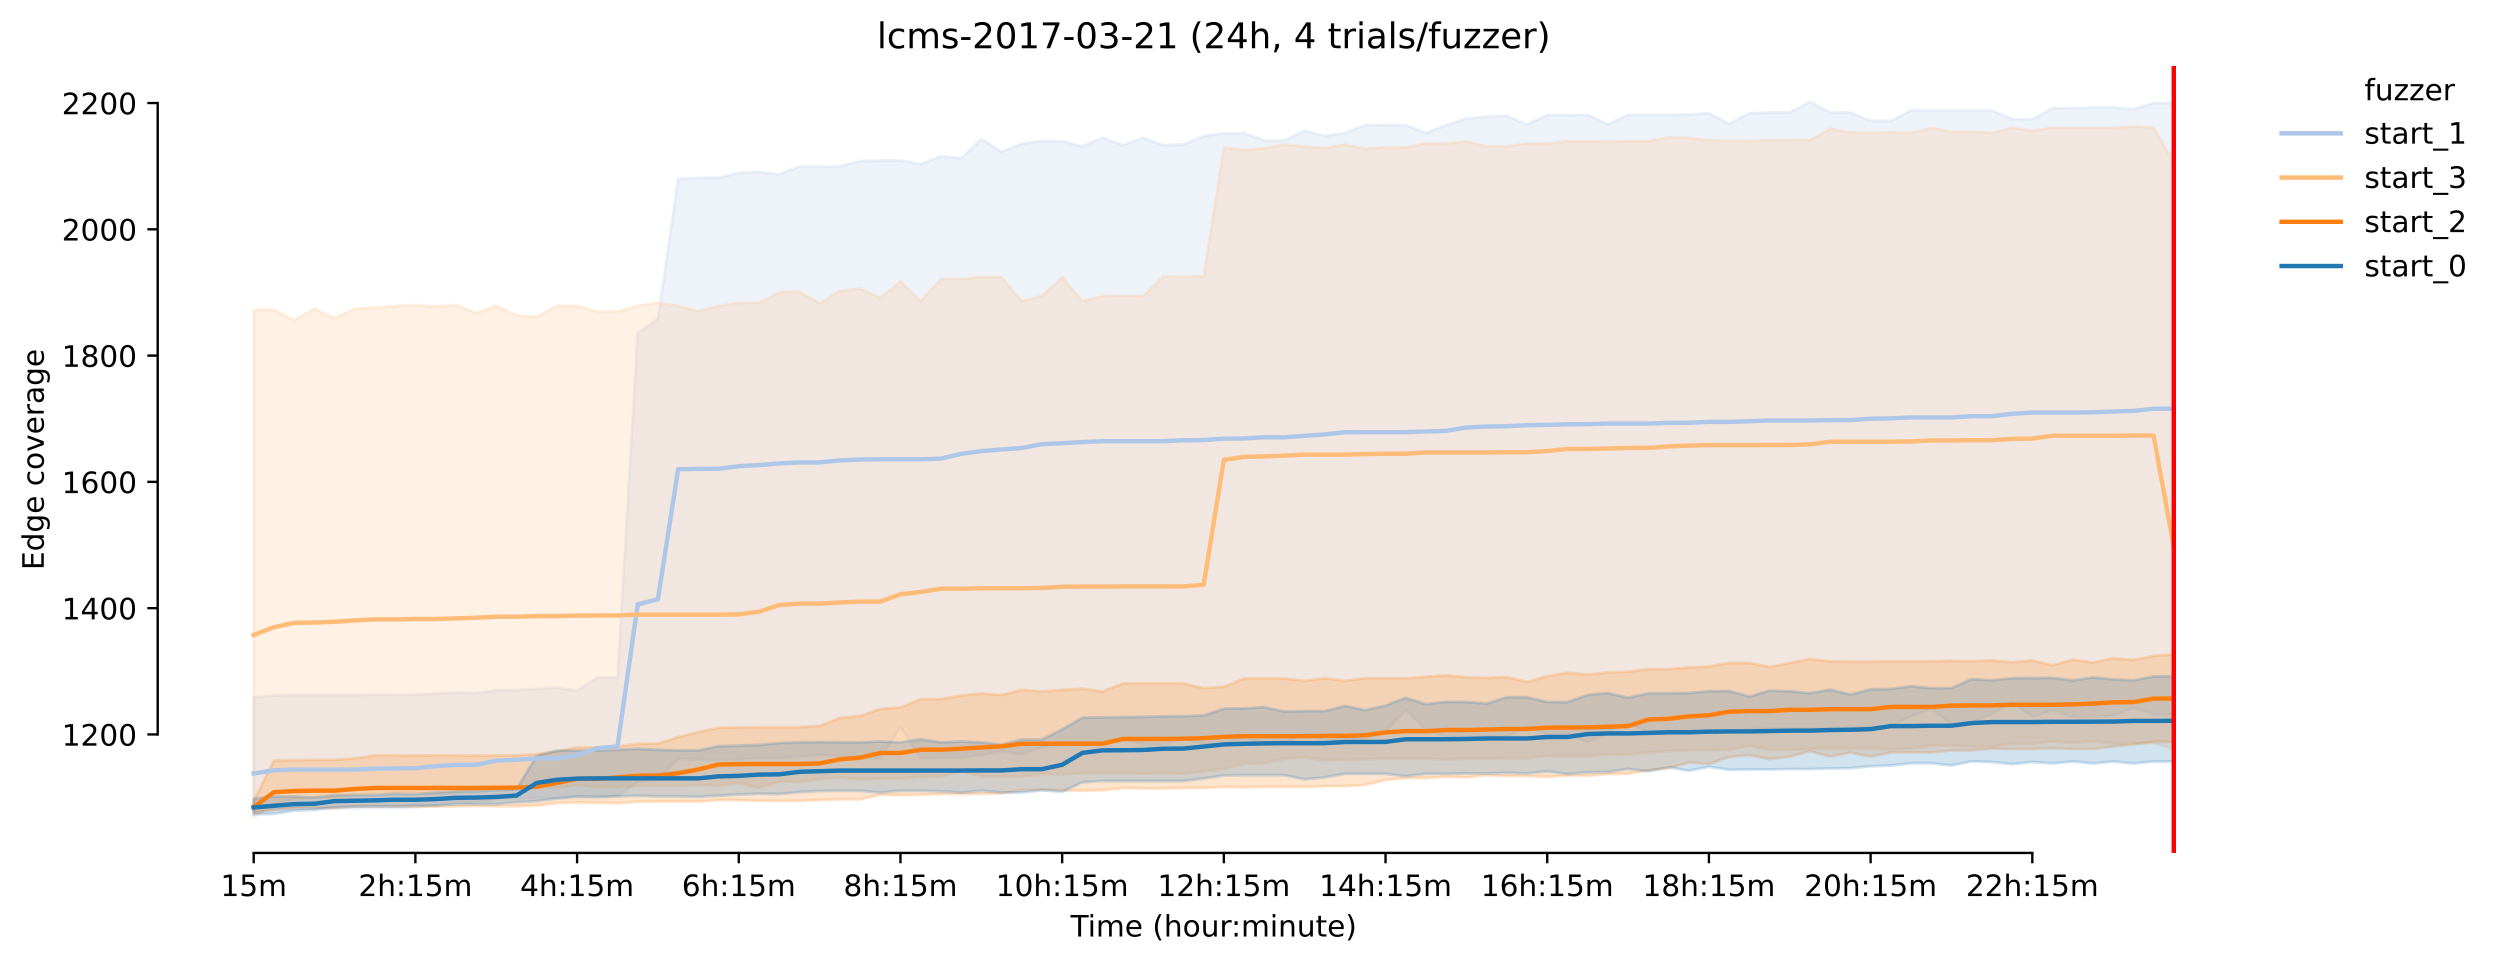 <?xml version="1.0" encoding="utf-8" standalone="no"?>
<!DOCTYPE svg PUBLIC "-//W3C//DTD SVG 1.1//EN"
  "http://www.w3.org/Graphics/SVG/1.1/DTD/svg11.dtd">
<!-- Created with matplotlib (https://matplotlib.org/) -->
<svg height="325.986pt" version="1.1" viewBox="0 0 845.42 325.986" width="845.42pt" xmlns="http://www.w3.org/2000/svg" xmlns:xlink="http://www.w3.org/1999/xlink">
 <defs>
  <style type="text/css">*{stroke-linecap:butt;stroke-linejoin:round;}</style>
 </defs>
 <g id="figure_1">
  <g id="patch_1">
   <path d="M 0 325.986 
L 845.42 325.986 
L 845.42 0 
L 0 0 
z
" style="fill:#ffffff;"/>
  </g>
  <g id="axes_1">
   <g id="patch_2">
    <path d="M 53.328 288.43 
L 767.568 288.43 
L 767.568 22.318 
L 53.328 22.318 
z
" style="fill:#ffffff;"/>
   </g>
   <g id="PolyCollection_1">
    <defs>
     <path d="M 85.794 -90.179 
L 85.794 -50.933 
L 92.628 -52.299 
L 99.463 -52.642 
L 106.298 -52.642 
L 113.133 -52.513 
L 119.968 -52.642 
L 126.803 -52.684 
L 133.637 -52.642 
L 140.472 -52.809 
L 147.307 -53.795 
L 154.142 -54.606 
L 160.977 -54.734 
L 167.812 -55.671 
L 174.646 -55.887 
L 181.481 -56.229 
L 188.316 -56.101 
L 195.151 -56.097 
L 201.986 -56.1 
L 208.821 -56.781 
L 215.655 -61.481 
L 222.49 -62.592 
L 229.325 -69.424 
L 236.16 -69.083 
L 242.995 -69.083 
L 249.83 -69.083 
L 256.664 -69.595 
L 263.499 -69.595 
L 270.334 -70.193 
L 277.169 -70.776 
L 284.004 -70.178 
L 290.839 -69.638 
L 297.673 -69.638 
L 304.508 -80.16 
L 311.343 -69.638 
L 318.178 -69.766 
L 325.013 -69.766 
L 331.848 -70.748 
L 338.682 -71.773 
L 345.517 -70.919 
L 352.352 -73.31 
L 359.187 -73.908 
L 366.022 -74.165 
L 372.857 -74.165 
L 379.691 -76.086 
L 386.526 -74.165 
L 393.361 -74.165 
L 400.196 -76.086 
L 407.031 -74.335 
L 413.866 -74.378 
L 420.7 -76.471 
L 427.535 -74.549 
L 434.37 -74.549 
L 441.205 -77.752 
L 448.04 -75.403 
L 454.875 -76.001 
L 461.709 -75.982 
L 468.544 -78.52 
L 475.379 -85.974 
L 482.214 -79.161 
L 489.049 -76.898 
L 495.884 -76.898 
L 502.718 -76.898 
L 509.553 -76.898 
L 516.388 -80.442 
L 523.223 -77.495 
L 530.058 -77.923 
L 536.893 -74.933 
L 543.727 -78.35 
L 550.562 -81.552 
L 557.397 -78.35 
L 564.232 -78.777 
L 571.067 -78.777 
L 577.902 -78.947 
L 584.736 -78.947 
L 591.571 -79.374 
L 598.406 -79.631 
L 605.241 -79.631 
L 612.076 -79.631 
L 618.911 -79.887 
L 625.745 -79.887 
L 632.58 -80.186 
L 639.415 -80.442 
L 646.25 -83.688 
L 653.085 -86.352 
L 659.92 -80.955 
L 666.754 -81.809 
L 673.589 -84.473 
L 680.424 -88.513 
L 687.259 -83.517 
L 694.094 -85.765 
L 700.929 -83.517 
L 707.763 -83.517 
L 714.598 -83.944 
L 721.433 -86.619 
L 728.268 -84.371 
L 735.103 -84.371 
L 735.103 -291.145 
L 735.103 -291.145 
L 728.268 -291.145 
L 721.433 -289.027 
L 714.598 -289.693 
L 707.763 -289.608 
L 700.929 -289.437 
L 694.094 -289.437 
L 687.259 -285.636 
L 680.424 -285.79 
L 673.589 -288.668 
L 666.754 -288.668 
L 659.92 -288.668 
L 653.085 -288.668 
L 646.25 -288.668 
L 639.415 -285.124 
L 632.58 -285.155 
L 625.745 -287.942 
L 618.911 -287.942 
L 612.076 -291.572 
L 605.241 -287.942 
L 598.406 -287.942 
L 591.571 -287.686 
L 584.736 -284.184 
L 577.902 -287.686 
L 571.067 -287.259 
L 564.232 -287.174 
L 557.397 -287.174 
L 550.562 -287.174 
L 543.727 -283.945 
L 536.893 -287.174 
L 530.058 -287.088 
L 523.223 -287.088 
L 516.388 -283.892 
L 509.553 -286.832 
L 502.718 -286.576 
L 495.884 -285.893 
L 489.049 -283.672 
L 482.214 -281.067 
L 475.379 -283.672 
L 468.544 -283.737 
L 461.709 -283.672 
L 454.875 -281.024 
L 448.04 -279.999 
L 441.205 -281.836 
L 434.37 -278.505 
L 427.535 -278.505 
L 420.7 -280.896 
L 413.866 -280.896 
L 407.031 -279.999 
L 400.196 -277.138 
L 393.361 -276.903 
L 386.526 -279.402 
L 379.691 -276.903 
L 372.857 -279.402 
L 366.022 -276.54 
L 359.187 -278.291 
L 352.352 -278.291 
L 345.517 -277.437 
L 338.682 -274.704 
L 331.848 -279.017 
L 325.013 -272.441 
L 318.178 -273.209 
L 311.343 -270.519 
L 304.508 -271.715 
L 297.673 -271.715 
L 290.839 -271.544 
L 284.004 -269.74 
L 277.169 -269.622 
L 270.334 -269.622 
L 263.499 -267.107 
L 256.664 -267.829 
L 249.83 -267.572 
L 242.995 -265.864 
L 236.16 -265.818 
L 229.325 -265.523 
L 222.49 -218.249 
L 215.655 -213.381 
L 208.821 -96.883 
L 201.986 -96.849 
L 195.151 -92.485 
L 188.316 -93.467 
L 181.481 -93.083 
L 174.646 -92.656 
L 167.812 -92.613 
L 160.977 -91.631 
L 154.142 -91.759 
L 147.307 -91.417 
L 140.472 -91.118 
L 133.637 -91.034 
L 126.803 -91.075 
L 119.968 -90.947 
L 113.133 -90.951 
L 106.298 -90.947 
L 99.463 -90.947 
L 92.628 -90.734 
L 85.794 -90.179 
z
" id="mb928b76006" style="stroke:#aec7e8;stroke-opacity:0.2;"/>
    </defs>
    <g clip-path="url(#pbad30c7a7d)">
     <use style="fill:#aec7e8;fill-opacity:0.2;stroke:#aec7e8;stroke-opacity:0.2;" x="0" xlink:href="#mb928b76006" y="325.986"/>
    </g>
   </g>
   <g id="PolyCollection_2">
    <defs>
     <path d="M 85.794 -221.196 
L 85.794 -49.652 
L 92.628 -54.129 
L 99.463 -55.756 
L 106.298 -56.4 
L 113.133 -56.271 
L 119.968 -57.254 
L 126.803 -57.638 
L 133.637 -57.937 
L 140.472 -57.937 
L 147.307 -57.382 
L 154.142 -58.138 
L 160.977 -58.577 
L 167.812 -59.3 
L 174.646 -59.047 
L 181.481 -59.559 
L 188.316 -59.517 
L 195.151 -60.456 
L 201.986 -59.773 
L 208.821 -59.816 
L 215.655 -60.278 
L 222.49 -60.286 
L 229.325 -60.286 
L 236.16 -60.585 
L 242.995 -60.286 
L 249.83 -61.182 
L 256.664 -59.56 
L 263.499 -61.652 
L 270.334 -61.567 
L 277.169 -62.485 
L 284.004 -62.976 
L 290.839 -62.421 
L 297.673 -62.671 
L 304.508 -62.677 
L 311.343 -63.275 
L 318.178 -63.446 
L 325.013 -65.142 
L 331.848 -63.446 
L 338.682 -63.446 
L 345.517 -63.446 
L 352.352 -64.158 
L 359.187 -64.129 
L 366.022 -64.513 
L 372.857 -64.513 
L 379.691 -64.552 
L 386.526 -64.385 
L 393.361 -64.556 
L 400.196 -64.385 
L 407.031 -65.154 
L 413.866 -65.965 
L 420.7 -67.747 
L 427.535 -67.93 
L 434.37 -69.394 
L 441.205 -69.809 
L 448.04 -68.869 
L 454.875 -69.161 
L 461.709 -69.211 
L 468.544 -69.467 
L 475.379 -69.467 
L 482.214 -69.467 
L 489.049 -69.152 
L 495.884 -69.467 
L 502.718 -69.467 
L 509.553 -69.552 
L 516.388 -69.552 
L 523.223 -70.321 
L 530.058 -70.321 
L 536.893 -70.321 
L 543.727 -70.876 
L 550.562 -70.791 
L 557.397 -71.512 
L 564.232 -72.022 
L 571.067 -72.243 
L 577.902 -72.371 
L 584.736 -72.414 
L 591.571 -73.747 
L 598.406 -72.414 
L 605.241 -72.414 
L 612.076 -72.798 
L 618.911 -72.798 
L 625.745 -72.798 
L 632.58 -72.798 
L 639.415 -72.627 
L 646.25 -72.883 
L 653.085 -73.823 
L 659.92 -73.823 
L 666.754 -73.524 
L 673.589 -73.524 
L 680.424 -74.506 
L 687.259 -74.506 
L 694.094 -75.318 
L 700.929 -74.756 
L 707.763 -75.318 
L 714.598 -74.506 
L 721.433 -74.677 
L 728.268 -74.677 
L 735.103 -72.606 
L 735.103 -271.181 
L 735.103 -271.181 
L 728.268 -282.818 
L 721.433 -283.261 
L 714.598 -282.818 
L 707.763 -282.818 
L 700.929 -282.818 
L 694.094 -282.818 
L 687.259 -281.878 
L 680.424 -282.818 
L 673.589 -281.067 
L 666.754 -281.451 
L 659.92 -281.451 
L 653.085 -282.732 
L 646.25 -281.071 
L 639.415 -281.238 
L 632.58 -281.067 
L 625.745 -281.238 
L 618.911 -282.519 
L 612.076 -278.633 
L 605.241 -278.633 
L 598.406 -278.655 
L 591.571 -278.339 
L 584.736 -278.334 
L 577.902 -278.572 
L 571.067 -279.402 
L 564.232 -279.53 
L 557.397 -278.249 
L 550.562 -278.249 
L 543.727 -278.035 
L 536.893 -278.206 
L 530.058 -278.206 
L 523.223 -277.48 
L 516.388 -277.497 
L 509.553 -276.583 
L 502.718 -276.498 
L 495.884 -278.163 
L 489.049 -277.48 
L 482.214 -277.497 
L 475.379 -276.199 
L 468.544 -276.199 
L 461.709 -275.644 
L 454.875 -277.138 
L 448.04 -275.9 
L 441.205 -276.455 
L 434.37 -277.138 
L 427.535 -275.9 
L 420.7 -275.216 
L 413.866 -276.12 
L 407.031 -232.598 
L 400.196 -232.384 
L 393.361 -232.555 
L 386.526 -225.85 
L 379.691 -226.014 
L 372.857 -225.85 
L 366.022 -224.228 
L 359.187 -232.256 
L 352.352 -226.001 
L 345.517 -224.142 
L 338.682 -232.341 
L 331.848 -232.299 
L 325.013 -231.701 
L 318.178 -231.713 
L 311.343 -224.141 
L 304.508 -230.847 
L 297.673 -225.338 
L 290.839 -228.455 
L 284.004 -227.601 
L 277.169 -223.373 
L 270.334 -227.43 
L 263.499 -227.174 
L 256.664 -223.63 
L 249.83 -223.587 
L 242.995 -222.562 
L 236.16 -220.813 
L 229.325 -222.562 
L 222.49 -223.587 
L 215.655 -222.562 
L 208.821 -220.647 
L 201.986 -220.598 
L 195.151 -222.562 
L 188.316 -222.562 
L 181.481 -218.822 
L 174.646 -219.336 
L 167.812 -222.578 
L 160.977 -220.146 
L 154.142 -222.861 
L 147.307 -222.306 
L 140.472 -222.861 
L 133.637 -222.477 
L 126.803 -221.921 
L 119.968 -221.58 
L 113.133 -218.415 
L 106.298 -221.58 
L 99.463 -217.694 
L 92.628 -221.203 
L 85.794 -221.196 
z
" id="mb381935b8e" style="stroke:#ffbb78;stroke-opacity:0.2;"/>
    </defs>
    <g clip-path="url(#pbad30c7a7d)">
     <use style="fill:#ffbb78;fill-opacity:0.2;stroke:#ffbb78;stroke-opacity:0.2;" x="0" xlink:href="#mb381935b8e" y="325.986"/>
    </g>
   </g>
   <g id="PolyCollection_3">
    <defs>
     <path d="M 85.794 -55.118 
L 85.794 -51.19 
L 92.628 -52.086 
L 99.463 -52.684 
L 106.298 -52.77 
L 113.133 -52.727 
L 119.968 -53.323 
L 126.803 -53.325 
L 133.637 -53.325 
L 140.472 -53.239 
L 147.307 -53.239 
L 154.142 -53.325 
L 160.977 -53.41 
L 167.812 -53.325 
L 174.646 -53.368 
L 181.481 -53.538 
L 188.316 -54.389 
L 195.151 -54.649 
L 201.986 -54.521 
L 208.821 -54.35 
L 215.655 -54.862 
L 222.49 -54.948 
L 229.325 -54.948 
L 236.16 -54.948 
L 242.995 -55.375 
L 249.83 -55.372 
L 256.664 -55.161 
L 263.499 -55.161 
L 270.334 -55.161 
L 277.169 -55.375 
L 284.004 -55.674 
L 290.839 -55.674 
L 297.673 -57.254 
L 304.508 -57.04 
L 311.343 -57.254 
L 318.178 -57.467 
L 325.013 -57.467 
L 331.848 -57.553 
L 338.682 -57.681 
L 345.517 -58.706 
L 352.352 -58.919 
L 359.187 -58.748 
L 366.022 -58.577 
L 372.857 -58.748 
L 379.691 -59.513 
L 386.526 -59.346 
L 393.361 -59.346 
L 400.196 -59.517 
L 407.031 -59.517 
L 413.866 -59.859 
L 420.7 -59.73 
L 427.535 -59.859 
L 434.37 -59.859 
L 441.205 -59.859 
L 448.04 -60.115 
L 454.875 -60.115 
L 461.709 -60.542 
L 468.544 -62.25 
L 475.379 -62.846 
L 482.214 -62.848 
L 489.049 -63.318 
L 495.884 -63.099 
L 502.718 -63.83 
L 509.553 -63.531 
L 516.388 -63.531 
L 523.223 -63.275 
L 530.058 -63.659 
L 536.893 -63.659 
L 543.727 -64.211 
L 550.562 -64.3 
L 557.397 -65.496 
L 564.232 -66.136 
L 571.067 -68.143 
L 577.902 -67.631 
L 584.736 -69.98 
L 591.571 -70.577 
L 598.406 -69.254 
L 605.241 -70.108 
L 612.076 -71.942 
L 618.911 -70.108 
L 625.745 -71.474 
L 632.58 -70.108 
L 639.415 -71.517 
L 646.25 -71.517 
L 653.085 -71.517 
L 659.92 -72.157 
L 666.754 -72.23 
L 673.589 -72.742 
L 680.424 -72.67 
L 687.259 -72.67 
L 694.094 -72.969 
L 700.929 -72.67 
L 707.763 -72.67 
L 714.598 -73.524 
L 721.433 -74.2 
L 728.268 -75.104 
L 735.103 -75.097 
L 735.103 -104.698 
L 735.103 -104.698 
L 728.268 -104.228 
L 721.433 -102.795 
L 714.598 -103.417 
L 707.763 -101.922 
L 700.929 -102.905 
L 694.094 -101.026 
L 687.259 -102.648 
L 680.424 -102.058 
L 673.589 -102.648 
L 666.754 -102.349 
L 659.92 -102.563 
L 653.085 -102.349 
L 646.25 -102.349 
L 639.415 -102.349 
L 632.58 -102.221 
L 625.745 -102.221 
L 618.911 -102.349 
L 612.076 -103.173 
L 605.241 -101.794 
L 598.406 -100.442 
L 591.571 -101.794 
L 584.736 -101.794 
L 577.902 -100.599 
L 571.067 -100.257 
L 564.232 -99.702 
L 557.397 -99.744 
L 550.562 -98.805 
L 543.727 -98.591 
L 536.893 -97.908 
L 530.058 -98.463 
L 523.223 -97.353 
L 516.388 -95.389 
L 509.553 -97.021 
L 502.718 -96.755 
L 495.884 -96.969 
L 489.049 -97.609 
L 482.214 -97.139 
L 475.379 -96.627 
L 468.544 -96.629 
L 461.709 -96.627 
L 454.875 -95.773 
L 448.04 -96.627 
L 441.205 -95.791 
L 434.37 -96.499 
L 427.535 -96.499 
L 420.7 -96.499 
L 413.866 -93.766 
L 407.031 -93.253 
L 400.196 -94.876 
L 393.361 -94.876 
L 386.526 -94.876 
L 379.691 -94.876 
L 372.857 -92.143 
L 366.022 -93.083 
L 359.187 -92.698 
L 352.352 -92.157 
L 345.517 -92.698 
L 338.682 -90.99 
L 331.848 -91.46 
L 325.013 -90.819 
L 318.178 -89.581 
L 311.343 -89.581 
L 304.508 -86.72 
L 297.673 -86.25 
L 290.839 -83.858 
L 284.004 -83.218 
L 277.169 -80.485 
L 270.334 -80.1 
L 263.499 -80.1 
L 256.664 -80.1 
L 249.83 -80.015 
L 242.995 -79.887 
L 236.16 -78.435 
L 229.325 -76.727 
L 222.49 -74.506 
L 215.655 -74.463 
L 208.821 -73.576 
L 201.986 -73.268 
L 195.151 -73.268 
L 188.316 -71.858 
L 181.481 -70.926 
L 174.646 -70.535 
L 167.812 -70.535 
L 160.977 -70.449 
L 154.142 -70.535 
L 147.307 -70.537 
L 140.472 -70.449 
L 133.637 -70.535 
L 126.803 -70.535 
L 119.968 -69.51 
L 113.133 -69.04 
L 106.298 -68.998 
L 99.463 -68.955 
L 92.628 -68.741 
L 85.794 -55.118 
z
" id="m3c348979eb" style="stroke:#ff7f0e;stroke-opacity:0.2;"/>
    </defs>
    <g clip-path="url(#pbad30c7a7d)">
     <use style="fill:#ff7f0e;fill-opacity:0.2;stroke:#ff7f0e;stroke-opacity:0.2;" x="0" xlink:href="#m3c348979eb" y="325.986"/>
    </g>
   </g>
   <g id="PolyCollection_4">
    <defs>
     <path d="M 85.794 -55.887 
L 85.794 -50.633 
L 92.628 -50.763 
L 99.463 -51.873 
L 106.298 -52.129 
L 113.133 -53.026 
L 119.968 -53.197 
L 126.803 -53.324 
L 133.637 -53.282 
L 140.472 -53.538 
L 147.307 -53.538 
L 154.142 -54.051 
L 160.977 -54.051 
L 167.812 -54.051 
L 174.646 -54.689 
L 181.481 -55.076 
L 188.316 -55.93 
L 195.151 -56.698 
L 201.986 -56.528 
L 208.821 -56.698 
L 215.655 -56.865 
L 222.49 -56.698 
L 229.325 -56.698 
L 236.16 -56.528 
L 242.995 -56.912 
L 249.83 -57.296 
L 256.664 -57.549 
L 263.499 -57.424 
L 270.334 -58.15 
L 277.169 -58.49 
L 284.004 -58.577 
L 290.839 -58.573 
L 297.673 -57.937 
L 304.508 -58.577 
L 311.343 -58.577 
L 318.178 -58.407 
L 325.013 -57.937 
L 331.848 -58.577 
L 338.682 -57.975 
L 345.517 -57.98 
L 352.352 -58.748 
L 359.187 -58.193 
L 366.022 -61.439 
L 372.857 -61.866 
L 379.691 -61.866 
L 386.526 -61.866 
L 393.361 -61.866 
L 400.196 -61.866 
L 407.031 -62.72 
L 413.866 -63.745 
L 420.7 -63.83 
L 427.535 -63.83 
L 434.37 -63.83 
L 441.205 -62.421 
L 448.04 -63.104 
L 454.875 -64.3 
L 461.709 -64.3 
L 468.544 -64.3 
L 475.379 -63.488 
L 482.214 -64.3 
L 489.049 -64.3 
L 495.884 -64.428 
L 502.718 -64.428 
L 509.553 -64.641 
L 516.388 -64.411 
L 523.223 -65.154 
L 530.058 -64.203 
L 536.893 -64.77 
L 543.727 -64.898 
L 550.562 -65.923 
L 557.397 -65.154 
L 564.232 -66.52 
L 571.067 -65.367 
L 577.902 -66.691 
L 584.736 -65.666 
L 591.571 -65.794 
L 598.406 -65.794 
L 605.241 -65.923 
L 612.076 -65.914 
L 618.911 -66.136 
L 625.745 -66.206 
L 632.58 -66.862 
L 639.415 -67.101 
L 646.25 -67.887 
L 653.085 -67.887 
L 659.92 -67.118 
L 666.754 -68.528 
L 673.589 -68.314 
L 680.424 -67.545 
L 687.259 -68.309 
L 694.094 -67.802 
L 700.929 -68.485 
L 707.763 -67.802 
L 714.598 -68.485 
L 721.433 -67.802 
L 728.268 -68.485 
L 735.103 -68.485 
L 735.103 -97.268 
L 735.103 -97.268 
L 728.268 -97.225 
L 721.433 -95.91 
L 714.598 -96.243 
L 707.763 -96.883 
L 700.929 -95.901 
L 694.094 -96.755 
L 687.259 -96.67 
L 680.424 -96.628 
L 673.589 -95.92 
L 666.754 -96.328 
L 659.92 -93.279 
L 653.085 -93.253 
L 646.25 -93.894 
L 639.415 -93.02 
L 632.58 -92.869 
L 625.745 -91.129 
L 618.911 -92.784 
L 612.076 -91.545 
L 605.241 -92.237 
L 598.406 -92.442 
L 591.571 -90.436 
L 584.736 -92.314 
L 577.902 -92.228 
L 571.067 -91.631 
L 564.232 -91.545 
L 557.397 -91.545 
L 550.562 -90.008 
L 543.727 -91.631 
L 536.893 -90.99 
L 530.058 -88.556 
L 523.223 -88.592 
L 516.388 -90.179 
L 509.553 -90.179 
L 502.718 -88.043 
L 495.884 -88.599 
L 489.049 -88.634 
L 482.214 -87.849 
L 475.379 -90.008 
L 468.544 -87.403 
L 461.709 -85.823 
L 454.875 -87.275 
L 448.04 -85.528 
L 441.205 -85.524 
L 434.37 -85.353 
L 427.535 -86.848 
L 420.7 -86.421 
L 413.866 -86.335 
L 407.031 -84.029 
L 400.196 -83.816 
L 393.361 -83.73 
L 386.526 -83.559 
L 379.691 -83.474 
L 372.857 -83.346 
L 366.022 -83.303 
L 359.187 -79.289 
L 352.352 -75.873 
L 345.517 -75.877 
L 338.682 -74.169 
L 331.848 -74.933 
L 325.013 -75.232 
L 318.178 -74.933 
L 311.343 -76.001 
L 304.508 -74.933 
L 297.673 -75.232 
L 290.839 -74.933 
L 284.004 -74.933 
L 277.169 -75.019 
L 270.334 -74.933 
L 263.499 -74.72 
L 256.664 -74.079 
L 249.83 -73.825 
L 242.995 -73.652 
L 236.16 -72.2 
L 229.325 -72.2 
L 222.49 -72.422 
L 215.655 -72.755 
L 208.821 -72.414 
L 201.986 -72.205 
L 195.151 -72.157 
L 188.316 -72.157 
L 181.481 -70.407 
L 174.646 -59.047 
L 167.812 -58.791 
L 160.977 -58.364 
L 154.142 -58.279 
L 147.307 -57.98 
L 140.472 -57.428 
L 133.637 -57.553 
L 126.803 -57.126 
L 119.968 -57.126 
L 113.133 -57.126 
L 106.298 -56.279 
L 99.463 -56.613 
L 92.628 -56.613 
L 85.794 -55.887 
z
" id="m5c5ca39ece" style="stroke:#1f77b4;stroke-opacity:0.2;"/>
    </defs>
    <g clip-path="url(#pbad30c7a7d)">
     <use style="fill:#1f77b4;fill-opacity:0.2;stroke:#1f77b4;stroke-opacity:0.2;" x="0" xlink:href="#m5c5ca39ece" y="325.986"/>
    </g>
   </g>
   <g id="matplotlib.axis_1">
    <g id="xtick_1">
     <g id="line2d_1">
      <defs>
       <path d="M 0 0 
L 0 3.5 
" id="md177430ce3" style="stroke:#000000;stroke-width:0.8;"/>
      </defs>
      <g>
       <use style="stroke:#000000;stroke-width:0.8;" x="85.794" xlink:href="#md177430ce3" y="288.43"/>
      </g>
     </g>
     <g id="text_1">
      <!-- 15m -->
      <g transform="translate(74.561 303.029)scale(0.1 -0.1)">
       <defs>
        <path d="M 12.406 8.297 
L 28.516 8.297 
L 28.516 63.922 
L 10.984 60.406 
L 10.984 69.391 
L 28.422 72.906 
L 38.281 72.906 
L 38.281 8.297 
L 54.391 8.297 
L 54.391 0 
L 12.406 0 
z
" id="DejaVuSans-49"/>
        <path d="M 10.797 72.906 
L 49.516 72.906 
L 49.516 64.594 
L 19.828 64.594 
L 19.828 46.734 
Q 21.969 47.469 24.109 47.828 
Q 26.266 48.188 28.422 48.188 
Q 40.625 48.188 47.75 41.5 
Q 54.891 34.812 54.891 23.391 
Q 54.891 11.625 47.562 5.094 
Q 40.234 -1.422 26.906 -1.422 
Q 22.312 -1.422 17.547 -0.641 
Q 12.797 0.141 7.719 1.703 
L 7.719 11.625 
Q 12.109 9.234 16.797 8.062 
Q 21.484 6.891 26.703 6.891 
Q 35.156 6.891 40.078 11.328 
Q 45.016 15.766 45.016 23.391 
Q 45.016 31 40.078 35.438 
Q 35.156 39.891 26.703 39.891 
Q 22.75 39.891 18.812 39.016 
Q 14.891 38.141 10.797 36.281 
z
" id="DejaVuSans-53"/>
        <path d="M 52 44.188 
Q 55.375 50.25 60.062 53.125 
Q 64.75 56 71.094 56 
Q 79.641 56 84.281 50.016 
Q 88.922 44.047 88.922 33.016 
L 88.922 0 
L 79.891 0 
L 79.891 32.719 
Q 79.891 40.578 77.094 44.375 
Q 74.312 48.188 68.609 48.188 
Q 61.625 48.188 57.562 43.547 
Q 53.516 38.922 53.516 30.906 
L 53.516 0 
L 44.484 0 
L 44.484 32.719 
Q 44.484 40.625 41.703 44.406 
Q 38.922 48.188 33.109 48.188 
Q 26.219 48.188 22.156 43.531 
Q 18.109 38.875 18.109 30.906 
L 18.109 0 
L 9.078 0 
L 9.078 54.688 
L 18.109 54.688 
L 18.109 46.188 
Q 21.188 51.219 25.484 53.609 
Q 29.781 56 35.688 56 
Q 41.656 56 45.828 52.969 
Q 50 49.953 52 44.188 
z
" id="DejaVuSans-109"/>
       </defs>
       <use xlink:href="#DejaVuSans-49"/>
       <use x="63.623" xlink:href="#DejaVuSans-53"/>
       <use x="127.246" xlink:href="#DejaVuSans-109"/>
      </g>
     </g>
    </g>
    <g id="xtick_2">
     <g id="line2d_2">
      <g>
       <use style="stroke:#000000;stroke-width:0.8;" x="140.472" xlink:href="#md177430ce3" y="288.43"/>
      </g>
     </g>
     <g id="text_2">
      <!-- 2h:15m -->
      <g transform="translate(121.205 303.029)scale(0.1 -0.1)">
       <defs>
        <path d="M 19.188 8.297 
L 53.609 8.297 
L 53.609 0 
L 7.328 0 
L 7.328 8.297 
Q 12.938 14.109 22.625 23.891 
Q 32.328 33.688 34.812 36.531 
Q 39.547 41.844 41.422 45.531 
Q 43.312 49.219 43.312 52.781 
Q 43.312 58.594 39.234 62.25 
Q 35.156 65.922 28.609 65.922 
Q 23.969 65.922 18.812 64.312 
Q 13.672 62.703 7.812 59.422 
L 7.812 69.391 
Q 13.766 71.781 18.938 73 
Q 24.125 74.219 28.422 74.219 
Q 39.75 74.219 46.484 68.547 
Q 53.219 62.891 53.219 53.422 
Q 53.219 48.922 51.531 44.891 
Q 49.859 40.875 45.406 35.406 
Q 44.188 33.984 37.641 27.219 
Q 31.109 20.453 19.188 8.297 
z
" id="DejaVuSans-50"/>
        <path d="M 54.891 33.016 
L 54.891 0 
L 45.906 0 
L 45.906 32.719 
Q 45.906 40.484 42.875 44.328 
Q 39.844 48.188 33.797 48.188 
Q 26.516 48.188 22.312 43.547 
Q 18.109 38.922 18.109 30.906 
L 18.109 0 
L 9.078 0 
L 9.078 75.984 
L 18.109 75.984 
L 18.109 46.188 
Q 21.344 51.125 25.703 53.562 
Q 30.078 56 35.797 56 
Q 45.219 56 50.047 50.172 
Q 54.891 44.344 54.891 33.016 
z
" id="DejaVuSans-104"/>
        <path d="M 11.719 12.406 
L 22.016 12.406 
L 22.016 0 
L 11.719 0 
z
M 11.719 51.703 
L 22.016 51.703 
L 22.016 39.312 
L 11.719 39.312 
z
" id="DejaVuSans-58"/>
       </defs>
       <use xlink:href="#DejaVuSans-50"/>
       <use x="63.623" xlink:href="#DejaVuSans-104"/>
       <use x="127.002" xlink:href="#DejaVuSans-58"/>
       <use x="160.693" xlink:href="#DejaVuSans-49"/>
       <use x="224.316" xlink:href="#DejaVuSans-53"/>
       <use x="287.939" xlink:href="#DejaVuSans-109"/>
      </g>
     </g>
    </g>
    <g id="xtick_3">
     <g id="line2d_3">
      <g>
       <use style="stroke:#000000;stroke-width:0.8;" x="195.151" xlink:href="#md177430ce3" y="288.43"/>
      </g>
     </g>
     <g id="text_3">
      <!-- 4h:15m -->
      <g transform="translate(175.884 303.029)scale(0.1 -0.1)">
       <defs>
        <path d="M 37.797 64.312 
L 12.891 25.391 
L 37.797 25.391 
z
M 35.203 72.906 
L 47.609 72.906 
L 47.609 25.391 
L 58.016 25.391 
L 58.016 17.188 
L 47.609 17.188 
L 47.609 0 
L 37.797 0 
L 37.797 17.188 
L 4.891 17.188 
L 4.891 26.703 
z
" id="DejaVuSans-52"/>
       </defs>
       <use xlink:href="#DejaVuSans-52"/>
       <use x="63.623" xlink:href="#DejaVuSans-104"/>
       <use x="127.002" xlink:href="#DejaVuSans-58"/>
       <use x="160.693" xlink:href="#DejaVuSans-49"/>
       <use x="224.316" xlink:href="#DejaVuSans-53"/>
       <use x="287.939" xlink:href="#DejaVuSans-109"/>
      </g>
     </g>
    </g>
    <g id="xtick_4">
     <g id="line2d_4">
      <g>
       <use style="stroke:#000000;stroke-width:0.8;" x="249.83" xlink:href="#md177430ce3" y="288.43"/>
      </g>
     </g>
     <g id="text_4">
      <!-- 6h:15m -->
      <g transform="translate(230.562 303.029)scale(0.1 -0.1)">
       <defs>
        <path d="M 33.016 40.375 
Q 26.375 40.375 22.484 35.828 
Q 18.609 31.297 18.609 23.391 
Q 18.609 15.531 22.484 10.953 
Q 26.375 6.391 33.016 6.391 
Q 39.656 6.391 43.531 10.953 
Q 47.406 15.531 47.406 23.391 
Q 47.406 31.297 43.531 35.828 
Q 39.656 40.375 33.016 40.375 
z
M 52.594 71.297 
L 52.594 62.312 
Q 48.875 64.062 45.094 64.984 
Q 41.312 65.922 37.594 65.922 
Q 27.828 65.922 22.672 59.328 
Q 17.531 52.734 16.797 39.406 
Q 19.672 43.656 24.016 45.922 
Q 28.375 48.188 33.594 48.188 
Q 44.578 48.188 50.953 41.516 
Q 57.328 34.859 57.328 23.391 
Q 57.328 12.156 50.688 5.359 
Q 44.047 -1.422 33.016 -1.422 
Q 20.359 -1.422 13.672 8.266 
Q 6.984 17.969 6.984 36.375 
Q 6.984 53.656 15.188 63.938 
Q 23.391 74.219 37.203 74.219 
Q 40.922 74.219 44.703 73.484 
Q 48.484 72.75 52.594 71.297 
z
" id="DejaVuSans-54"/>
       </defs>
       <use xlink:href="#DejaVuSans-54"/>
       <use x="63.623" xlink:href="#DejaVuSans-104"/>
       <use x="127.002" xlink:href="#DejaVuSans-58"/>
       <use x="160.693" xlink:href="#DejaVuSans-49"/>
       <use x="224.316" xlink:href="#DejaVuSans-53"/>
       <use x="287.939" xlink:href="#DejaVuSans-109"/>
      </g>
     </g>
    </g>
    <g id="xtick_5">
     <g id="line2d_5">
      <g>
       <use style="stroke:#000000;stroke-width:0.8;" x="304.508" xlink:href="#md177430ce3" y="288.43"/>
      </g>
     </g>
     <g id="text_5">
      <!-- 8h:15m -->
      <g transform="translate(285.241 303.029)scale(0.1 -0.1)">
       <defs>
        <path d="M 31.781 34.625 
Q 24.75 34.625 20.719 30.859 
Q 16.703 27.094 16.703 20.516 
Q 16.703 13.922 20.719 10.156 
Q 24.75 6.391 31.781 6.391 
Q 38.812 6.391 42.859 10.172 
Q 46.922 13.969 46.922 20.516 
Q 46.922 27.094 42.891 30.859 
Q 38.875 34.625 31.781 34.625 
z
M 21.922 38.812 
Q 15.578 40.375 12.031 44.719 
Q 8.5 49.078 8.5 55.328 
Q 8.5 64.062 14.719 69.141 
Q 20.953 74.219 31.781 74.219 
Q 42.672 74.219 48.875 69.141 
Q 55.078 64.062 55.078 55.328 
Q 55.078 49.078 51.531 44.719 
Q 48 40.375 41.703 38.812 
Q 48.828 37.156 52.797 32.312 
Q 56.781 27.484 56.781 20.516 
Q 56.781 9.906 50.312 4.234 
Q 43.844 -1.422 31.781 -1.422 
Q 19.734 -1.422 13.25 4.234 
Q 6.781 9.906 6.781 20.516 
Q 6.781 27.484 10.781 32.312 
Q 14.797 37.156 21.922 38.812 
z
M 18.312 54.391 
Q 18.312 48.734 21.844 45.562 
Q 25.391 42.391 31.781 42.391 
Q 38.141 42.391 41.719 45.562 
Q 45.312 48.734 45.312 54.391 
Q 45.312 60.062 41.719 63.234 
Q 38.141 66.406 31.781 66.406 
Q 25.391 66.406 21.844 63.234 
Q 18.312 60.062 18.312 54.391 
z
" id="DejaVuSans-56"/>
       </defs>
       <use xlink:href="#DejaVuSans-56"/>
       <use x="63.623" xlink:href="#DejaVuSans-104"/>
       <use x="127.002" xlink:href="#DejaVuSans-58"/>
       <use x="160.693" xlink:href="#DejaVuSans-49"/>
       <use x="224.316" xlink:href="#DejaVuSans-53"/>
       <use x="287.939" xlink:href="#DejaVuSans-109"/>
      </g>
     </g>
    </g>
    <g id="xtick_6">
     <g id="line2d_6">
      <g>
       <use style="stroke:#000000;stroke-width:0.8;" x="359.187" xlink:href="#md177430ce3" y="288.43"/>
      </g>
     </g>
     <g id="text_6">
      <!-- 10h:15m -->
      <g transform="translate(336.738 303.029)scale(0.1 -0.1)">
       <defs>
        <path d="M 31.781 66.406 
Q 24.172 66.406 20.328 58.906 
Q 16.5 51.422 16.5 36.375 
Q 16.5 21.391 20.328 13.891 
Q 24.172 6.391 31.781 6.391 
Q 39.453 6.391 43.281 13.891 
Q 47.125 21.391 47.125 36.375 
Q 47.125 51.422 43.281 58.906 
Q 39.453 66.406 31.781 66.406 
z
M 31.781 74.219 
Q 44.047 74.219 50.516 64.516 
Q 56.984 54.828 56.984 36.375 
Q 56.984 17.969 50.516 8.266 
Q 44.047 -1.422 31.781 -1.422 
Q 19.531 -1.422 13.062 8.266 
Q 6.594 17.969 6.594 36.375 
Q 6.594 54.828 13.062 64.516 
Q 19.531 74.219 31.781 74.219 
z
" id="DejaVuSans-48"/>
       </defs>
       <use xlink:href="#DejaVuSans-49"/>
       <use x="63.623" xlink:href="#DejaVuSans-48"/>
       <use x="127.246" xlink:href="#DejaVuSans-104"/>
       <use x="190.625" xlink:href="#DejaVuSans-58"/>
       <use x="224.316" xlink:href="#DejaVuSans-49"/>
       <use x="287.939" xlink:href="#DejaVuSans-53"/>
       <use x="351.562" xlink:href="#DejaVuSans-109"/>
      </g>
     </g>
    </g>
    <g id="xtick_7">
     <g id="line2d_7">
      <g>
       <use style="stroke:#000000;stroke-width:0.8;" x="413.866" xlink:href="#md177430ce3" y="288.43"/>
      </g>
     </g>
     <g id="text_7">
      <!-- 12h:15m -->
      <g transform="translate(391.417 303.029)scale(0.1 -0.1)">
       <use xlink:href="#DejaVuSans-49"/>
       <use x="63.623" xlink:href="#DejaVuSans-50"/>
       <use x="127.246" xlink:href="#DejaVuSans-104"/>
       <use x="190.625" xlink:href="#DejaVuSans-58"/>
       <use x="224.316" xlink:href="#DejaVuSans-49"/>
       <use x="287.939" xlink:href="#DejaVuSans-53"/>
       <use x="351.562" xlink:href="#DejaVuSans-109"/>
      </g>
     </g>
    </g>
    <g id="xtick_8">
     <g id="line2d_8">
      <g>
       <use style="stroke:#000000;stroke-width:0.8;" x="468.544" xlink:href="#md177430ce3" y="288.43"/>
      </g>
     </g>
     <g id="text_8">
      <!-- 14h:15m -->
      <g transform="translate(446.096 303.029)scale(0.1 -0.1)">
       <use xlink:href="#DejaVuSans-49"/>
       <use x="63.623" xlink:href="#DejaVuSans-52"/>
       <use x="127.246" xlink:href="#DejaVuSans-104"/>
       <use x="190.625" xlink:href="#DejaVuSans-58"/>
       <use x="224.316" xlink:href="#DejaVuSans-49"/>
       <use x="287.939" xlink:href="#DejaVuSans-53"/>
       <use x="351.562" xlink:href="#DejaVuSans-109"/>
      </g>
     </g>
    </g>
    <g id="xtick_9">
     <g id="line2d_9">
      <g>
       <use style="stroke:#000000;stroke-width:0.8;" x="523.223" xlink:href="#md177430ce3" y="288.43"/>
      </g>
     </g>
     <g id="text_9">
      <!-- 16h:15m -->
      <g transform="translate(500.774 303.029)scale(0.1 -0.1)">
       <use xlink:href="#DejaVuSans-49"/>
       <use x="63.623" xlink:href="#DejaVuSans-54"/>
       <use x="127.246" xlink:href="#DejaVuSans-104"/>
       <use x="190.625" xlink:href="#DejaVuSans-58"/>
       <use x="224.316" xlink:href="#DejaVuSans-49"/>
       <use x="287.939" xlink:href="#DejaVuSans-53"/>
       <use x="351.562" xlink:href="#DejaVuSans-109"/>
      </g>
     </g>
    </g>
    <g id="xtick_10">
     <g id="line2d_10">
      <g>
       <use style="stroke:#000000;stroke-width:0.8;" x="577.902" xlink:href="#md177430ce3" y="288.43"/>
      </g>
     </g>
     <g id="text_10">
      <!-- 18h:15m -->
      <g transform="translate(555.453 303.029)scale(0.1 -0.1)">
       <use xlink:href="#DejaVuSans-49"/>
       <use x="63.623" xlink:href="#DejaVuSans-56"/>
       <use x="127.246" xlink:href="#DejaVuSans-104"/>
       <use x="190.625" xlink:href="#DejaVuSans-58"/>
       <use x="224.316" xlink:href="#DejaVuSans-49"/>
       <use x="287.939" xlink:href="#DejaVuSans-53"/>
       <use x="351.562" xlink:href="#DejaVuSans-109"/>
      </g>
     </g>
    </g>
    <g id="xtick_11">
     <g id="line2d_11">
      <g>
       <use style="stroke:#000000;stroke-width:0.8;" x="632.58" xlink:href="#md177430ce3" y="288.43"/>
      </g>
     </g>
     <g id="text_11">
      <!-- 20h:15m -->
      <g transform="translate(610.132 303.029)scale(0.1 -0.1)">
       <use xlink:href="#DejaVuSans-50"/>
       <use x="63.623" xlink:href="#DejaVuSans-48"/>
       <use x="127.246" xlink:href="#DejaVuSans-104"/>
       <use x="190.625" xlink:href="#DejaVuSans-58"/>
       <use x="224.316" xlink:href="#DejaVuSans-49"/>
       <use x="287.939" xlink:href="#DejaVuSans-53"/>
       <use x="351.562" xlink:href="#DejaVuSans-109"/>
      </g>
     </g>
    </g>
    <g id="xtick_12">
     <g id="line2d_12">
      <g>
       <use style="stroke:#000000;stroke-width:0.8;" x="687.259" xlink:href="#md177430ce3" y="288.43"/>
      </g>
     </g>
     <g id="text_12">
      <!-- 22h:15m -->
      <g transform="translate(664.81 303.029)scale(0.1 -0.1)">
       <use xlink:href="#DejaVuSans-50"/>
       <use x="63.623" xlink:href="#DejaVuSans-50"/>
       <use x="127.246" xlink:href="#DejaVuSans-104"/>
       <use x="190.625" xlink:href="#DejaVuSans-58"/>
       <use x="224.316" xlink:href="#DejaVuSans-49"/>
       <use x="287.939" xlink:href="#DejaVuSans-53"/>
       <use x="351.562" xlink:href="#DejaVuSans-109"/>
      </g>
     </g>
    </g>
    <g id="text_13">
     <!-- Time (hour:minute) -->
     <g transform="translate(362.041 316.707)scale(0.1 -0.1)">
      <defs>
       <path d="M -0.297 72.906 
L 61.375 72.906 
L 61.375 64.594 
L 35.5 64.594 
L 35.5 0 
L 25.594 0 
L 25.594 64.594 
L -0.297 64.594 
z
" id="DejaVuSans-84"/>
       <path d="M 9.422 54.688 
L 18.406 54.688 
L 18.406 0 
L 9.422 0 
z
M 9.422 75.984 
L 18.406 75.984 
L 18.406 64.594 
L 9.422 64.594 
z
" id="DejaVuSans-105"/>
       <path d="M 56.203 29.594 
L 56.203 25.203 
L 14.891 25.203 
Q 15.484 15.922 20.484 11.062 
Q 25.484 6.203 34.422 6.203 
Q 39.594 6.203 44.453 7.469 
Q 49.312 8.734 54.109 11.281 
L 54.109 2.781 
Q 49.266 0.734 44.188 -0.344 
Q 39.109 -1.422 33.891 -1.422 
Q 20.797 -1.422 13.156 6.188 
Q 5.516 13.812 5.516 26.812 
Q 5.516 40.234 12.766 48.109 
Q 20.016 56 32.328 56 
Q 43.359 56 49.781 48.891 
Q 56.203 41.797 56.203 29.594 
z
M 47.219 32.234 
Q 47.125 39.594 43.094 43.984 
Q 39.062 48.391 32.422 48.391 
Q 24.906 48.391 20.391 44.141 
Q 15.875 39.891 15.188 32.172 
z
" id="DejaVuSans-101"/>
       <path id="DejaVuSans-32"/>
       <path d="M 31 75.875 
Q 24.469 64.656 21.281 53.656 
Q 18.109 42.672 18.109 31.391 
Q 18.109 20.125 21.312 9.062 
Q 24.516 -2 31 -13.188 
L 23.188 -13.188 
Q 15.875 -1.703 12.234 9.375 
Q 8.594 20.453 8.594 31.391 
Q 8.594 42.281 12.203 53.312 
Q 15.828 64.359 23.188 75.875 
z
" id="DejaVuSans-40"/>
       <path d="M 30.609 48.391 
Q 23.391 48.391 19.188 42.75 
Q 14.984 37.109 14.984 27.297 
Q 14.984 17.484 19.156 11.844 
Q 23.344 6.203 30.609 6.203 
Q 37.797 6.203 41.984 11.859 
Q 46.188 17.531 46.188 27.297 
Q 46.188 37.016 41.984 42.703 
Q 37.797 48.391 30.609 48.391 
z
M 30.609 56 
Q 42.328 56 49.016 48.375 
Q 55.719 40.766 55.719 27.297 
Q 55.719 13.875 49.016 6.219 
Q 42.328 -1.422 30.609 -1.422 
Q 18.844 -1.422 12.172 6.219 
Q 5.516 13.875 5.516 27.297 
Q 5.516 40.766 12.172 48.375 
Q 18.844 56 30.609 56 
z
" id="DejaVuSans-111"/>
       <path d="M 8.5 21.578 
L 8.5 54.688 
L 17.484 54.688 
L 17.484 21.922 
Q 17.484 14.156 20.5 10.266 
Q 23.531 6.391 29.594 6.391 
Q 36.859 6.391 41.078 11.031 
Q 45.312 15.672 45.312 23.688 
L 45.312 54.688 
L 54.297 54.688 
L 54.297 0 
L 45.312 0 
L 45.312 8.406 
Q 42.047 3.422 37.719 1 
Q 33.406 -1.422 27.688 -1.422 
Q 18.266 -1.422 13.375 4.438 
Q 8.5 10.297 8.5 21.578 
z
M 31.109 56 
z
" id="DejaVuSans-117"/>
       <path d="M 41.109 46.297 
Q 39.594 47.172 37.812 47.578 
Q 36.031 48 33.891 48 
Q 26.266 48 22.188 43.047 
Q 18.109 38.094 18.109 28.812 
L 18.109 0 
L 9.078 0 
L 9.078 54.688 
L 18.109 54.688 
L 18.109 46.188 
Q 20.953 51.172 25.484 53.578 
Q 30.031 56 36.531 56 
Q 37.453 56 38.578 55.875 
Q 39.703 55.766 41.062 55.516 
z
" id="DejaVuSans-114"/>
       <path d="M 54.891 33.016 
L 54.891 0 
L 45.906 0 
L 45.906 32.719 
Q 45.906 40.484 42.875 44.328 
Q 39.844 48.188 33.797 48.188 
Q 26.516 48.188 22.312 43.547 
Q 18.109 38.922 18.109 30.906 
L 18.109 0 
L 9.078 0 
L 9.078 54.688 
L 18.109 54.688 
L 18.109 46.188 
Q 21.344 51.125 25.703 53.562 
Q 30.078 56 35.797 56 
Q 45.219 56 50.047 50.172 
Q 54.891 44.344 54.891 33.016 
z
" id="DejaVuSans-110"/>
       <path d="M 18.312 70.219 
L 18.312 54.688 
L 36.812 54.688 
L 36.812 47.703 
L 18.312 47.703 
L 18.312 18.016 
Q 18.312 11.328 20.141 9.422 
Q 21.969 7.516 27.594 7.516 
L 36.812 7.516 
L 36.812 0 
L 27.594 0 
Q 17.188 0 13.234 3.875 
Q 9.281 7.766 9.281 18.016 
L 9.281 47.703 
L 2.688 47.703 
L 2.688 54.688 
L 9.281 54.688 
L 9.281 70.219 
z
" id="DejaVuSans-116"/>
       <path d="M 8.016 75.875 
L 15.828 75.875 
Q 23.141 64.359 26.781 53.312 
Q 30.422 42.281 30.422 31.391 
Q 30.422 20.453 26.781 9.375 
Q 23.141 -1.703 15.828 -13.188 
L 8.016 -13.188 
Q 14.5 -2 17.703 9.062 
Q 20.906 20.125 20.906 31.391 
Q 20.906 42.672 17.703 53.656 
Q 14.5 64.656 8.016 75.875 
z
" id="DejaVuSans-41"/>
      </defs>
      <use xlink:href="#DejaVuSans-84"/>
      <use x="57.959" xlink:href="#DejaVuSans-105"/>
      <use x="85.742" xlink:href="#DejaVuSans-109"/>
      <use x="183.154" xlink:href="#DejaVuSans-101"/>
      <use x="244.678" xlink:href="#DejaVuSans-32"/>
      <use x="276.465" xlink:href="#DejaVuSans-40"/>
      <use x="315.479" xlink:href="#DejaVuSans-104"/>
      <use x="378.857" xlink:href="#DejaVuSans-111"/>
      <use x="440.039" xlink:href="#DejaVuSans-117"/>
      <use x="503.418" xlink:href="#DejaVuSans-114"/>
      <use x="542.781" xlink:href="#DejaVuSans-58"/>
      <use x="576.473" xlink:href="#DejaVuSans-109"/>
      <use x="673.885" xlink:href="#DejaVuSans-105"/>
      <use x="701.668" xlink:href="#DejaVuSans-110"/>
      <use x="765.047" xlink:href="#DejaVuSans-117"/>
      <use x="828.426" xlink:href="#DejaVuSans-116"/>
      <use x="867.635" xlink:href="#DejaVuSans-101"/>
      <use x="929.158" xlink:href="#DejaVuSans-41"/>
     </g>
    </g>
   </g>
   <g id="matplotlib.axis_2">
    <g id="ytick_1">
     <g id="line2d_13">
      <defs>
       <path d="M 0 0 
L -3.5 0 
" id="m9ba190262f" style="stroke:#000000;stroke-width:0.8;"/>
      </defs>
      <g>
       <use style="stroke:#000000;stroke-width:0.8;" x="53.328" xlink:href="#m9ba190262f" y="248.363"/>
      </g>
     </g>
     <g id="text_14">
      <!-- 1200 -->
      <g transform="translate(20.878 252.162)scale(0.1 -0.1)">
       <use xlink:href="#DejaVuSans-49"/>
       <use x="63.623" xlink:href="#DejaVuSans-50"/>
       <use x="127.246" xlink:href="#DejaVuSans-48"/>
       <use x="190.869" xlink:href="#DejaVuSans-48"/>
      </g>
     </g>
    </g>
    <g id="ytick_2">
     <g id="line2d_14">
      <g>
       <use style="stroke:#000000;stroke-width:0.8;" x="53.328" xlink:href="#m9ba190262f" y="205.658"/>
      </g>
     </g>
     <g id="text_15">
      <!-- 1400 -->
      <g transform="translate(20.878 209.458)scale(0.1 -0.1)">
       <use xlink:href="#DejaVuSans-49"/>
       <use x="63.623" xlink:href="#DejaVuSans-52"/>
       <use x="127.246" xlink:href="#DejaVuSans-48"/>
       <use x="190.869" xlink:href="#DejaVuSans-48"/>
      </g>
     </g>
    </g>
    <g id="ytick_3">
     <g id="line2d_15">
      <g>
       <use style="stroke:#000000;stroke-width:0.8;" x="53.328" xlink:href="#m9ba190262f" y="162.954"/>
      </g>
     </g>
     <g id="text_16">
      <!-- 1600 -->
      <g transform="translate(20.878 166.753)scale(0.1 -0.1)">
       <use xlink:href="#DejaVuSans-49"/>
       <use x="63.623" xlink:href="#DejaVuSans-54"/>
       <use x="127.246" xlink:href="#DejaVuSans-48"/>
       <use x="190.869" xlink:href="#DejaVuSans-48"/>
      </g>
     </g>
    </g>
    <g id="ytick_4">
     <g id="line2d_16">
      <g>
       <use style="stroke:#000000;stroke-width:0.8;" x="53.328" xlink:href="#m9ba190262f" y="120.25"/>
      </g>
     </g>
     <g id="text_17">
      <!-- 1800 -->
      <g transform="translate(20.878 124.049)scale(0.1 -0.1)">
       <use xlink:href="#DejaVuSans-49"/>
       <use x="63.623" xlink:href="#DejaVuSans-56"/>
       <use x="127.246" xlink:href="#DejaVuSans-48"/>
       <use x="190.869" xlink:href="#DejaVuSans-48"/>
      </g>
     </g>
    </g>
    <g id="ytick_5">
     <g id="line2d_17">
      <g>
       <use style="stroke:#000000;stroke-width:0.8;" x="53.328" xlink:href="#m9ba190262f" y="77.545"/>
      </g>
     </g>
     <g id="text_18">
      <!-- 2000 -->
      <g transform="translate(20.878 81.345)scale(0.1 -0.1)">
       <use xlink:href="#DejaVuSans-50"/>
       <use x="63.623" xlink:href="#DejaVuSans-48"/>
       <use x="127.246" xlink:href="#DejaVuSans-48"/>
       <use x="190.869" xlink:href="#DejaVuSans-48"/>
      </g>
     </g>
    </g>
    <g id="ytick_6">
     <g id="line2d_18">
      <g>
       <use style="stroke:#000000;stroke-width:0.8;" x="53.328" xlink:href="#m9ba190262f" y="34.841"/>
      </g>
     </g>
     <g id="text_19">
      <!-- 2200 -->
      <g transform="translate(20.878 38.64)scale(0.1 -0.1)">
       <use xlink:href="#DejaVuSans-50"/>
       <use x="63.623" xlink:href="#DejaVuSans-50"/>
       <use x="127.246" xlink:href="#DejaVuSans-48"/>
       <use x="190.869" xlink:href="#DejaVuSans-48"/>
      </g>
     </g>
    </g>
    <g id="text_20">
     <!-- Edge coverage -->
     <g transform="translate(14.798 192.762)rotate(-90)scale(0.1 -0.1)">
      <defs>
       <path d="M 9.812 72.906 
L 55.906 72.906 
L 55.906 64.594 
L 19.672 64.594 
L 19.672 43.016 
L 54.391 43.016 
L 54.391 34.719 
L 19.672 34.719 
L 19.672 8.297 
L 56.781 8.297 
L 56.781 0 
L 9.812 0 
z
" id="DejaVuSans-69"/>
       <path d="M 45.406 46.391 
L 45.406 75.984 
L 54.391 75.984 
L 54.391 0 
L 45.406 0 
L 45.406 8.203 
Q 42.578 3.328 38.25 0.953 
Q 33.938 -1.422 27.875 -1.422 
Q 17.969 -1.422 11.734 6.484 
Q 5.516 14.406 5.516 27.297 
Q 5.516 40.188 11.734 48.094 
Q 17.969 56 27.875 56 
Q 33.938 56 38.25 53.625 
Q 42.578 51.266 45.406 46.391 
z
M 14.797 27.297 
Q 14.797 17.391 18.875 11.75 
Q 22.953 6.109 30.078 6.109 
Q 37.203 6.109 41.297 11.75 
Q 45.406 17.391 45.406 27.297 
Q 45.406 37.203 41.297 42.844 
Q 37.203 48.484 30.078 48.484 
Q 22.953 48.484 18.875 42.844 
Q 14.797 37.203 14.797 27.297 
z
" id="DejaVuSans-100"/>
       <path d="M 45.406 27.984 
Q 45.406 37.75 41.375 43.109 
Q 37.359 48.484 30.078 48.484 
Q 22.859 48.484 18.828 43.109 
Q 14.797 37.75 14.797 27.984 
Q 14.797 18.266 18.828 12.891 
Q 22.859 7.516 30.078 7.516 
Q 37.359 7.516 41.375 12.891 
Q 45.406 18.266 45.406 27.984 
z
M 54.391 6.781 
Q 54.391 -7.172 48.188 -13.984 
Q 42 -20.797 29.203 -20.797 
Q 24.469 -20.797 20.266 -20.094 
Q 16.062 -19.391 12.109 -17.922 
L 12.109 -9.188 
Q 16.062 -11.328 19.922 -12.344 
Q 23.781 -13.375 27.781 -13.375 
Q 36.625 -13.375 41.016 -8.766 
Q 45.406 -4.156 45.406 5.172 
L 45.406 9.625 
Q 42.625 4.781 38.281 2.391 
Q 33.938 0 27.875 0 
Q 17.828 0 11.672 7.656 
Q 5.516 15.328 5.516 27.984 
Q 5.516 40.672 11.672 48.328 
Q 17.828 56 27.875 56 
Q 33.938 56 38.281 53.609 
Q 42.625 51.219 45.406 46.391 
L 45.406 54.688 
L 54.391 54.688 
z
" id="DejaVuSans-103"/>
       <path d="M 48.781 52.594 
L 48.781 44.188 
Q 44.969 46.297 41.141 47.344 
Q 37.312 48.391 33.406 48.391 
Q 24.656 48.391 19.812 42.844 
Q 14.984 37.312 14.984 27.297 
Q 14.984 17.281 19.812 11.734 
Q 24.656 6.203 33.406 6.203 
Q 37.312 6.203 41.141 7.25 
Q 44.969 8.297 48.781 10.406 
L 48.781 2.094 
Q 45.016 0.344 40.984 -0.531 
Q 36.969 -1.422 32.422 -1.422 
Q 20.062 -1.422 12.781 6.344 
Q 5.516 14.109 5.516 27.297 
Q 5.516 40.672 12.859 48.328 
Q 20.219 56 33.016 56 
Q 37.156 56 41.109 55.141 
Q 45.062 54.297 48.781 52.594 
z
" id="DejaVuSans-99"/>
       <path d="M 2.984 54.688 
L 12.5 54.688 
L 29.594 8.797 
L 46.688 54.688 
L 56.203 54.688 
L 35.688 0 
L 23.484 0 
z
" id="DejaVuSans-118"/>
       <path d="M 34.281 27.484 
Q 23.391 27.484 19.188 25 
Q 14.984 22.516 14.984 16.5 
Q 14.984 11.719 18.141 8.906 
Q 21.297 6.109 26.703 6.109 
Q 34.188 6.109 38.703 11.406 
Q 43.219 16.703 43.219 25.484 
L 43.219 27.484 
z
M 52.203 31.203 
L 52.203 0 
L 43.219 0 
L 43.219 8.297 
Q 40.141 3.328 35.547 0.953 
Q 30.953 -1.422 24.312 -1.422 
Q 15.922 -1.422 10.953 3.297 
Q 6 8.016 6 15.922 
Q 6 25.141 12.172 29.828 
Q 18.359 34.516 30.609 34.516 
L 43.219 34.516 
L 43.219 35.406 
Q 43.219 41.609 39.141 45 
Q 35.062 48.391 27.688 48.391 
Q 23 48.391 18.547 47.266 
Q 14.109 46.141 10.016 43.891 
L 10.016 52.203 
Q 14.938 54.109 19.578 55.047 
Q 24.219 56 28.609 56 
Q 40.484 56 46.344 49.844 
Q 52.203 43.703 52.203 31.203 
z
" id="DejaVuSans-97"/>
      </defs>
      <use xlink:href="#DejaVuSans-69"/>
      <use x="63.184" xlink:href="#DejaVuSans-100"/>
      <use x="126.66" xlink:href="#DejaVuSans-103"/>
      <use x="190.137" xlink:href="#DejaVuSans-101"/>
      <use x="251.66" xlink:href="#DejaVuSans-32"/>
      <use x="283.447" xlink:href="#DejaVuSans-99"/>
      <use x="338.428" xlink:href="#DejaVuSans-111"/>
      <use x="399.609" xlink:href="#DejaVuSans-118"/>
      <use x="458.789" xlink:href="#DejaVuSans-101"/>
      <use x="520.312" xlink:href="#DejaVuSans-114"/>
      <use x="561.426" xlink:href="#DejaVuSans-97"/>
      <use x="622.705" xlink:href="#DejaVuSans-103"/>
      <use x="686.182" xlink:href="#DejaVuSans-101"/>
     </g>
    </g>
   </g>
   <g id="line2d_19">
    <path clip-path="url(#pbad30c7a7d)" d="M 85.794 261.558 
L 92.628 260.491 
L 99.463 260.235 
L 106.298 260.235 
L 113.133 260.235 
L 119.968 260.235 
L 126.803 259.936 
L 133.637 259.85 
L 140.472 259.765 
L 147.307 259.082 
L 154.142 258.655 
L 160.977 258.655 
L 167.812 257.203 
L 174.646 256.946 
L 181.481 256.477 
L 188.316 256.477 
L 195.151 255.324 
L 201.986 253.018 
L 208.821 252.377 
L 215.655 204.377 
L 222.49 202.669 
L 229.325 158.684 
L 236.16 158.556 
L 242.995 158.513 
L 249.83 157.659 
L 256.664 157.274 
L 263.499 156.719 
L 270.334 156.378 
L 277.169 156.378 
L 284.004 155.694 
L 290.839 155.395 
L 297.673 155.31 
L 304.508 155.31 
L 311.343 155.31 
L 318.178 155.097 
L 325.013 153.474 
L 331.848 152.534 
L 338.682 151.979 
L 345.517 151.509 
L 352.352 150.186 
L 359.187 149.887 
L 366.022 149.502 
L 372.857 149.203 
L 379.691 149.203 
L 386.526 149.203 
L 393.361 149.203 
L 400.196 148.904 
L 407.031 148.819 
L 413.866 148.349 
L 420.7 148.264 
L 427.535 147.88 
L 434.37 147.88 
L 441.205 147.367 
L 448.04 146.897 
L 454.875 146.171 
L 461.709 146.129 
L 468.544 146.129 
L 475.379 146.129 
L 482.214 145.915 
L 489.049 145.702 
L 495.884 144.591 
L 502.718 144.25 
L 509.553 144.122 
L 516.388 143.78 
L 523.223 143.694 
L 530.058 143.481 
L 536.893 143.438 
L 543.727 143.225 
L 550.562 143.225 
L 557.397 143.225 
L 564.232 143.011 
L 571.067 142.969 
L 577.902 142.67 
L 584.736 142.67 
L 591.571 142.456 
L 598.406 142.2 
L 605.241 142.2 
L 612.076 142.2 
L 618.911 142.072 
L 625.745 142.072 
L 632.58 141.602 
L 639.415 141.474 
L 646.25 141.175 
L 653.085 141.175 
L 659.92 141.175 
L 666.754 140.748 
L 673.589 140.748 
L 680.424 139.937 
L 687.259 139.509 
L 694.094 139.509 
L 700.929 139.509 
L 707.763 139.424 
L 714.598 139.168 
L 721.433 138.954 
L 728.268 138.228 
L 735.103 138.228 
" style="fill:none;stroke:#aec7e8;stroke-linecap:square;stroke-width:1.5;"/>
   </g>
   <g id="line2d_20">
    <path clip-path="url(#pbad30c7a7d)" d="M 85.794 214.712 
L 92.628 212.107 
L 99.463 210.612 
L 106.298 210.527 
L 113.133 210.271 
L 119.968 209.801 
L 126.803 209.459 
L 133.637 209.459 
L 140.472 209.331 
L 147.307 209.331 
L 154.142 209.118 
L 160.977 208.904 
L 167.812 208.562 
L 174.646 208.562 
L 181.481 208.349 
L 188.316 208.349 
L 195.151 208.178 
L 201.986 208.135 
L 208.821 208.135 
L 215.655 207.836 
L 222.49 207.836 
L 229.325 207.836 
L 236.16 207.836 
L 242.995 207.836 
L 249.83 207.751 
L 256.664 206.854 
L 263.499 204.591 
L 270.334 204.121 
L 277.169 204.121 
L 284.004 203.737 
L 290.839 203.438 
L 297.673 203.438 
L 304.508 200.961 
L 311.343 200.192 
L 318.178 199.082 
L 325.013 199.082 
L 331.848 198.954 
L 338.682 198.911 
L 345.517 198.911 
L 352.352 198.826 
L 359.187 198.441 
L 366.022 198.356 
L 372.857 198.356 
L 379.691 198.313 
L 386.526 198.313 
L 393.361 198.313 
L 400.196 198.313 
L 407.031 197.758 
L 413.866 155.524 
L 420.7 154.499 
L 427.535 154.328 
L 434.37 154.072 
L 441.205 153.73 
L 448.04 153.73 
L 454.875 153.73 
L 461.709 153.559 
L 468.544 153.431 
L 475.379 153.431 
L 482.214 153.004 
L 489.049 153.004 
L 495.884 153.004 
L 502.718 153.004 
L 509.553 152.919 
L 516.388 152.919 
L 523.223 152.534 
L 530.058 151.808 
L 536.893 151.808 
L 543.727 151.68 
L 550.562 151.467 
L 557.397 151.467 
L 564.232 150.954 
L 571.067 150.698 
L 577.902 150.527 
L 584.736 150.527 
L 591.571 150.527 
L 598.406 150.484 
L 605.241 150.484 
L 612.076 150.271 
L 618.911 149.374 
L 625.745 149.374 
L 632.58 149.374 
L 639.415 149.374 
L 646.25 149.289 
L 653.085 148.947 
L 659.92 148.947 
L 666.754 148.862 
L 673.589 148.862 
L 680.424 148.435 
L 687.259 148.307 
L 694.094 147.367 
L 700.929 147.367 
L 707.763 147.367 
L 714.598 147.367 
L 721.433 147.282 
L 728.268 147.282 
L 735.103 184.947 
" style="fill:none;stroke:#ffbb78;stroke-linecap:square;stroke-width:1.5;"/>
   </g>
   <g id="line2d_21">
    <path clip-path="url(#pbad30c7a7d)" d="M 85.794 272.918 
L 92.628 267.879 
L 99.463 267.494 
L 106.298 267.366 
L 113.133 267.366 
L 119.968 266.811 
L 126.803 266.469 
L 133.637 266.469 
L 140.472 266.469 
L 147.307 266.469 
L 154.142 266.469 
L 160.977 266.469 
L 167.812 266.384 
L 174.646 266.341 
L 181.481 266.042 
L 188.316 264.761 
L 195.151 263.352 
L 201.986 263.352 
L 208.821 262.882 
L 215.655 262.327 
L 222.49 262.242 
L 229.325 261.473 
L 236.16 260.192 
L 242.995 258.526 
L 249.83 258.398 
L 256.664 258.356 
L 263.499 258.356 
L 270.334 258.356 
L 277.169 258.142 
L 284.004 256.776 
L 290.839 256.22 
L 297.673 254.64 
L 304.508 254.64 
L 311.343 253.53 
L 318.178 253.53 
L 325.013 253.188 
L 331.848 252.761 
L 338.682 252.377 
L 345.517 251.523 
L 352.352 251.48 
L 359.187 251.48 
L 366.022 251.48 
L 372.857 251.48 
L 379.691 249.9 
L 386.526 249.9 
L 393.361 249.9 
L 400.196 249.815 
L 407.031 249.601 
L 413.866 249.174 
L 420.7 248.961 
L 427.535 248.961 
L 434.37 248.961 
L 441.205 248.961 
L 448.04 248.833 
L 454.875 248.833 
L 461.709 248.619 
L 468.544 247.68 
L 475.379 247.252 
L 482.214 247.252 
L 489.049 246.868 
L 495.884 246.868 
L 502.718 246.697 
L 509.553 246.527 
L 516.388 246.527 
L 523.223 246.057 
L 530.058 246.014 
L 536.893 245.971 
L 543.727 245.758 
L 550.562 245.544 
L 557.397 243.324 
L 564.232 243.067 
L 571.067 242.256 
L 577.902 241.872 
L 584.736 240.676 
L 591.571 240.462 
L 598.406 240.462 
L 605.241 240.035 
L 612.076 240.035 
L 618.911 239.822 
L 625.745 239.822 
L 632.58 239.822 
L 639.415 239.053 
L 646.25 239.053 
L 653.085 239.053 
L 659.92 238.626 
L 666.754 238.541 
L 673.589 238.541 
L 680.424 238.327 
L 687.259 238.327 
L 694.094 238.327 
L 700.929 238.199 
L 707.763 237.943 
L 714.598 237.516 
L 721.433 237.43 
L 728.268 236.235 
L 735.103 236.235 
" style="fill:none;stroke:#ff7f0e;stroke-linecap:square;stroke-width:1.5;"/>
   </g>
   <g id="line2d_22">
    <path clip-path="url(#pbad30c7a7d)" d="M 85.794 273.046 
L 92.628 272.491 
L 99.463 271.936 
L 106.298 271.807 
L 113.133 270.911 
L 119.968 270.783 
L 126.803 270.654 
L 133.637 270.441 
L 140.472 270.441 
L 147.307 270.227 
L 154.142 269.8 
L 160.977 269.715 
L 167.812 269.501 
L 174.646 269.032 
L 181.481 264.761 
L 188.316 263.694 
L 195.151 263.309 
L 201.986 263.224 
L 208.821 263.224 
L 215.655 263.224 
L 222.49 263.224 
L 229.325 263.224 
L 236.16 263.224 
L 242.995 262.541 
L 249.83 262.37 
L 256.664 261.943 
L 263.499 261.857 
L 270.334 261.003 
L 277.169 260.79 
L 284.004 260.576 
L 290.839 260.576 
L 297.673 260.576 
L 304.508 260.576 
L 311.343 260.576 
L 318.178 260.576 
L 325.013 260.576 
L 331.848 260.534 
L 338.682 260.534 
L 345.517 260.106 
L 352.352 260.106 
L 359.187 258.612 
L 366.022 254.598 
L 372.857 253.744 
L 379.691 253.701 
L 386.526 253.615 
L 393.361 253.188 
L 400.196 253.146 
L 407.031 252.462 
L 413.866 251.736 
L 420.7 251.523 
L 427.535 251.395 
L 434.37 251.309 
L 441.205 251.309 
L 448.04 251.309 
L 454.875 250.925 
L 461.709 250.925 
L 468.544 250.882 
L 475.379 249.986 
L 482.214 249.986 
L 489.049 249.986 
L 495.884 249.9 
L 502.718 249.729 
L 509.553 249.729 
L 516.388 249.729 
L 523.223 249.217 
L 530.058 249.217 
L 536.893 248.235 
L 543.727 248.021 
L 550.562 248.021 
L 557.397 247.85 
L 564.232 247.637 
L 571.067 247.637 
L 577.902 247.423 
L 584.736 247.338 
L 591.571 247.338 
L 598.406 247.21 
L 605.241 247.082 
L 612.076 247.082 
L 618.911 246.868 
L 625.745 246.783 
L 632.58 246.569 
L 639.415 245.544 
L 646.25 245.544 
L 653.085 245.416 
L 659.92 245.416 
L 666.754 244.519 
L 673.589 244.178 
L 680.424 244.178 
L 687.259 244.178 
L 694.094 244.092 
L 700.929 244.092 
L 707.763 244.05 
L 714.598 244.007 
L 721.433 243.793 
L 728.268 243.793 
L 735.103 243.751 
" style="fill:none;stroke:#1f77b4;stroke-linecap:square;stroke-width:1.5;"/>
   </g>
   <g id="line2d_23"/>
   <g id="line2d_24"/>
   <g id="line2d_25"/>
   <g id="line2d_26"/>
   <g id="line2d_27"/>
   <g id="line2d_28">
    <path clip-path="url(#pbad30c7a7d)" d="M 735.103 288.43 
L 735.103 22.318 
" style="fill:none;stroke:#ff0000;stroke-linecap:square;stroke-width:1.5;"/>
   </g>
   <g id="patch_3">
    <path d="M 53.328 248.363 
L 53.328 34.841 
" style="fill:none;stroke:#000000;stroke-linecap:square;stroke-linejoin:miter;stroke-width:0.8;"/>
   </g>
   <g id="patch_4">
    <path d="M 85.794 288.43 
L 687.259 288.43 
" style="fill:none;stroke:#000000;stroke-linecap:square;stroke-linejoin:miter;stroke-width:0.8;"/>
   </g>
   <g id="text_21">
    <!-- lcms-2017-03-21 (24h, 4 trials/fuzzer) -->
    <g transform="translate(296.566 16.318)scale(0.12 -0.12)">
     <defs>
      <path d="M 9.422 75.984 
L 18.406 75.984 
L 18.406 0 
L 9.422 0 
z
" id="DejaVuSans-108"/>
      <path d="M 44.281 53.078 
L 44.281 44.578 
Q 40.484 46.531 36.375 47.5 
Q 32.281 48.484 27.875 48.484 
Q 21.188 48.484 17.844 46.438 
Q 14.5 44.391 14.5 40.281 
Q 14.5 37.156 16.891 35.375 
Q 19.281 33.594 26.516 31.984 
L 29.594 31.297 
Q 39.156 29.25 43.188 25.516 
Q 47.219 21.781 47.219 15.094 
Q 47.219 7.469 41.188 3.016 
Q 35.156 -1.422 24.609 -1.422 
Q 20.219 -1.422 15.453 -0.562 
Q 10.688 0.297 5.422 2 
L 5.422 11.281 
Q 10.406 8.688 15.234 7.391 
Q 20.062 6.109 24.812 6.109 
Q 31.156 6.109 34.562 8.281 
Q 37.984 10.453 37.984 14.406 
Q 37.984 18.062 35.516 20.016 
Q 33.062 21.969 24.703 23.781 
L 21.578 24.516 
Q 13.234 26.266 9.516 29.906 
Q 5.812 33.547 5.812 39.891 
Q 5.812 47.609 11.281 51.797 
Q 16.75 56 26.812 56 
Q 31.781 56 36.172 55.266 
Q 40.578 54.547 44.281 53.078 
z
" id="DejaVuSans-115"/>
      <path d="M 4.891 31.391 
L 31.203 31.391 
L 31.203 23.391 
L 4.891 23.391 
z
" id="DejaVuSans-45"/>
      <path d="M 8.203 72.906 
L 55.078 72.906 
L 55.078 68.703 
L 28.609 0 
L 18.312 0 
L 43.219 64.594 
L 8.203 64.594 
z
" id="DejaVuSans-55"/>
      <path d="M 40.578 39.312 
Q 47.656 37.797 51.625 33 
Q 55.609 28.219 55.609 21.188 
Q 55.609 10.406 48.188 4.484 
Q 40.766 -1.422 27.094 -1.422 
Q 22.516 -1.422 17.656 -0.516 
Q 12.797 0.391 7.625 2.203 
L 7.625 11.719 
Q 11.719 9.328 16.594 8.109 
Q 21.484 6.891 26.812 6.891 
Q 36.078 6.891 40.938 10.547 
Q 45.797 14.203 45.797 21.188 
Q 45.797 27.641 41.281 31.266 
Q 36.766 34.906 28.719 34.906 
L 20.219 34.906 
L 20.219 43.016 
L 29.109 43.016 
Q 36.375 43.016 40.234 45.922 
Q 44.094 48.828 44.094 54.297 
Q 44.094 59.906 40.109 62.906 
Q 36.141 65.922 28.719 65.922 
Q 24.656 65.922 20.016 65.031 
Q 15.375 64.156 9.812 62.312 
L 9.812 71.094 
Q 15.438 72.656 20.344 73.438 
Q 25.25 74.219 29.594 74.219 
Q 40.828 74.219 47.359 69.109 
Q 53.906 64.016 53.906 55.328 
Q 53.906 49.266 50.438 45.094 
Q 46.969 40.922 40.578 39.312 
z
" id="DejaVuSans-51"/>
      <path d="M 11.719 12.406 
L 22.016 12.406 
L 22.016 4 
L 14.016 -11.625 
L 7.719 -11.625 
L 11.719 4 
z
" id="DejaVuSans-44"/>
      <path d="M 25.391 72.906 
L 33.688 72.906 
L 8.297 -9.281 
L 0 -9.281 
z
" id="DejaVuSans-47"/>
      <path d="M 37.109 75.984 
L 37.109 68.5 
L 28.516 68.5 
Q 23.688 68.5 21.797 66.547 
Q 19.922 64.594 19.922 59.516 
L 19.922 54.688 
L 34.719 54.688 
L 34.719 47.703 
L 19.922 47.703 
L 19.922 0 
L 10.891 0 
L 10.891 47.703 
L 2.297 47.703 
L 2.297 54.688 
L 10.891 54.688 
L 10.891 58.5 
Q 10.891 67.625 15.141 71.797 
Q 19.391 75.984 28.609 75.984 
z
" id="DejaVuSans-102"/>
      <path d="M 5.516 54.688 
L 48.188 54.688 
L 48.188 46.484 
L 14.406 7.172 
L 48.188 7.172 
L 48.188 0 
L 4.297 0 
L 4.297 8.203 
L 38.094 47.516 
L 5.516 47.516 
z
" id="DejaVuSans-122"/>
     </defs>
     <use xlink:href="#DejaVuSans-108"/>
     <use x="27.783" xlink:href="#DejaVuSans-99"/>
     <use x="82.764" xlink:href="#DejaVuSans-109"/>
     <use x="180.176" xlink:href="#DejaVuSans-115"/>
     <use x="232.275" xlink:href="#DejaVuSans-45"/>
     <use x="268.359" xlink:href="#DejaVuSans-50"/>
     <use x="331.982" xlink:href="#DejaVuSans-48"/>
     <use x="395.605" xlink:href="#DejaVuSans-49"/>
     <use x="459.229" xlink:href="#DejaVuSans-55"/>
     <use x="522.852" xlink:href="#DejaVuSans-45"/>
     <use x="558.936" xlink:href="#DejaVuSans-48"/>
     <use x="622.559" xlink:href="#DejaVuSans-51"/>
     <use x="686.182" xlink:href="#DejaVuSans-45"/>
     <use x="722.266" xlink:href="#DejaVuSans-50"/>
     <use x="785.889" xlink:href="#DejaVuSans-49"/>
     <use x="849.512" xlink:href="#DejaVuSans-32"/>
     <use x="881.299" xlink:href="#DejaVuSans-40"/>
     <use x="920.312" xlink:href="#DejaVuSans-50"/>
     <use x="983.936" xlink:href="#DejaVuSans-52"/>
     <use x="1047.559" xlink:href="#DejaVuSans-104"/>
     <use x="1110.938" xlink:href="#DejaVuSans-44"/>
     <use x="1142.725" xlink:href="#DejaVuSans-32"/>
     <use x="1174.512" xlink:href="#DejaVuSans-52"/>
     <use x="1238.135" xlink:href="#DejaVuSans-32"/>
     <use x="1269.922" xlink:href="#DejaVuSans-116"/>
     <use x="1309.131" xlink:href="#DejaVuSans-114"/>
     <use x="1350.244" xlink:href="#DejaVuSans-105"/>
     <use x="1378.027" xlink:href="#DejaVuSans-97"/>
     <use x="1439.307" xlink:href="#DejaVuSans-108"/>
     <use x="1467.09" xlink:href="#DejaVuSans-115"/>
     <use x="1519.189" xlink:href="#DejaVuSans-47"/>
     <use x="1552.881" xlink:href="#DejaVuSans-102"/>
     <use x="1588.086" xlink:href="#DejaVuSans-117"/>
     <use x="1651.465" xlink:href="#DejaVuSans-122"/>
     <use x="1703.955" xlink:href="#DejaVuSans-122"/>
     <use x="1756.445" xlink:href="#DejaVuSans-101"/>
     <use x="1817.969" xlink:href="#DejaVuSans-114"/>
     <use x="1859.082" xlink:href="#DejaVuSans-41"/>
    </g>
   </g>
   <g id="legend_1">
    <g id="line2d_29">
     <path d="M 771.568 30.417 
L 791.568 30.417 
" style="fill:none;"/>
    </g>
    <g id="line2d_30"/>
    <g id="text_22">
     <!-- fuzzer -->
     <g transform="translate(799.568 33.917)scale(0.1 -0.1)">
      <use xlink:href="#DejaVuSans-102"/>
      <use x="35.205" xlink:href="#DejaVuSans-117"/>
      <use x="98.584" xlink:href="#DejaVuSans-122"/>
      <use x="151.074" xlink:href="#DejaVuSans-122"/>
      <use x="203.564" xlink:href="#DejaVuSans-101"/>
      <use x="265.088" xlink:href="#DejaVuSans-114"/>
     </g>
    </g>
    <g id="line2d_31">
     <path d="M 771.568 45.095 
L 791.568 45.095 
" style="fill:none;stroke:#aec7e8;stroke-linecap:square;stroke-width:1.5;"/>
    </g>
    <g id="line2d_32"/>
    <g id="text_23">
     <!-- start_1 -->
     <g transform="translate(799.568 48.595)scale(0.1 -0.1)">
      <defs>
       <path d="M 50.984 -16.609 
L 50.984 -23.578 
L -0.984 -23.578 
L -0.984 -16.609 
z
" id="DejaVuSans-95"/>
      </defs>
      <use xlink:href="#DejaVuSans-115"/>
      <use x="52.1" xlink:href="#DejaVuSans-116"/>
      <use x="91.309" xlink:href="#DejaVuSans-97"/>
      <use x="152.588" xlink:href="#DejaVuSans-114"/>
      <use x="193.701" xlink:href="#DejaVuSans-116"/>
      <use x="232.91" xlink:href="#DejaVuSans-95"/>
      <use x="282.91" xlink:href="#DejaVuSans-49"/>
     </g>
    </g>
    <g id="line2d_33">
     <path d="M 771.568 60.051 
L 791.568 60.051 
" style="fill:none;stroke:#ffbb78;stroke-linecap:square;stroke-width:1.5;"/>
    </g>
    <g id="line2d_34"/>
    <g id="text_24">
     <!-- start_3 -->
     <g transform="translate(799.568 63.551)scale(0.1 -0.1)">
      <use xlink:href="#DejaVuSans-115"/>
      <use x="52.1" xlink:href="#DejaVuSans-116"/>
      <use x="91.309" xlink:href="#DejaVuSans-97"/>
      <use x="152.588" xlink:href="#DejaVuSans-114"/>
      <use x="193.701" xlink:href="#DejaVuSans-116"/>
      <use x="232.91" xlink:href="#DejaVuSans-95"/>
      <use x="282.91" xlink:href="#DejaVuSans-51"/>
     </g>
    </g>
    <g id="line2d_35">
     <path d="M 771.568 75.007 
L 791.568 75.007 
" style="fill:none;stroke:#ff7f0e;stroke-linecap:square;stroke-width:1.5;"/>
    </g>
    <g id="line2d_36"/>
    <g id="text_25">
     <!-- start_2 -->
     <g transform="translate(799.568 78.507)scale(0.1 -0.1)">
      <use xlink:href="#DejaVuSans-115"/>
      <use x="52.1" xlink:href="#DejaVuSans-116"/>
      <use x="91.309" xlink:href="#DejaVuSans-97"/>
      <use x="152.588" xlink:href="#DejaVuSans-114"/>
      <use x="193.701" xlink:href="#DejaVuSans-116"/>
      <use x="232.91" xlink:href="#DejaVuSans-95"/>
      <use x="282.91" xlink:href="#DejaVuSans-50"/>
     </g>
    </g>
    <g id="line2d_37">
     <path d="M 771.568 89.963 
L 791.568 89.963 
" style="fill:none;stroke:#1f77b4;stroke-linecap:square;stroke-width:1.5;"/>
    </g>
    <g id="line2d_38"/>
    <g id="text_26">
     <!-- start_0 -->
     <g transform="translate(799.568 93.463)scale(0.1 -0.1)">
      <use xlink:href="#DejaVuSans-115"/>
      <use x="52.1" xlink:href="#DejaVuSans-116"/>
      <use x="91.309" xlink:href="#DejaVuSans-97"/>
      <use x="152.588" xlink:href="#DejaVuSans-114"/>
      <use x="193.701" xlink:href="#DejaVuSans-116"/>
      <use x="232.91" xlink:href="#DejaVuSans-95"/>
      <use x="282.91" xlink:href="#DejaVuSans-48"/>
     </g>
    </g>
   </g>
  </g>
 </g>
 <defs>
  <clipPath id="pbad30c7a7d">
   <rect height="266.112" width="714.24" x="53.328" y="22.318"/>
  </clipPath>
 </defs>
</svg>
